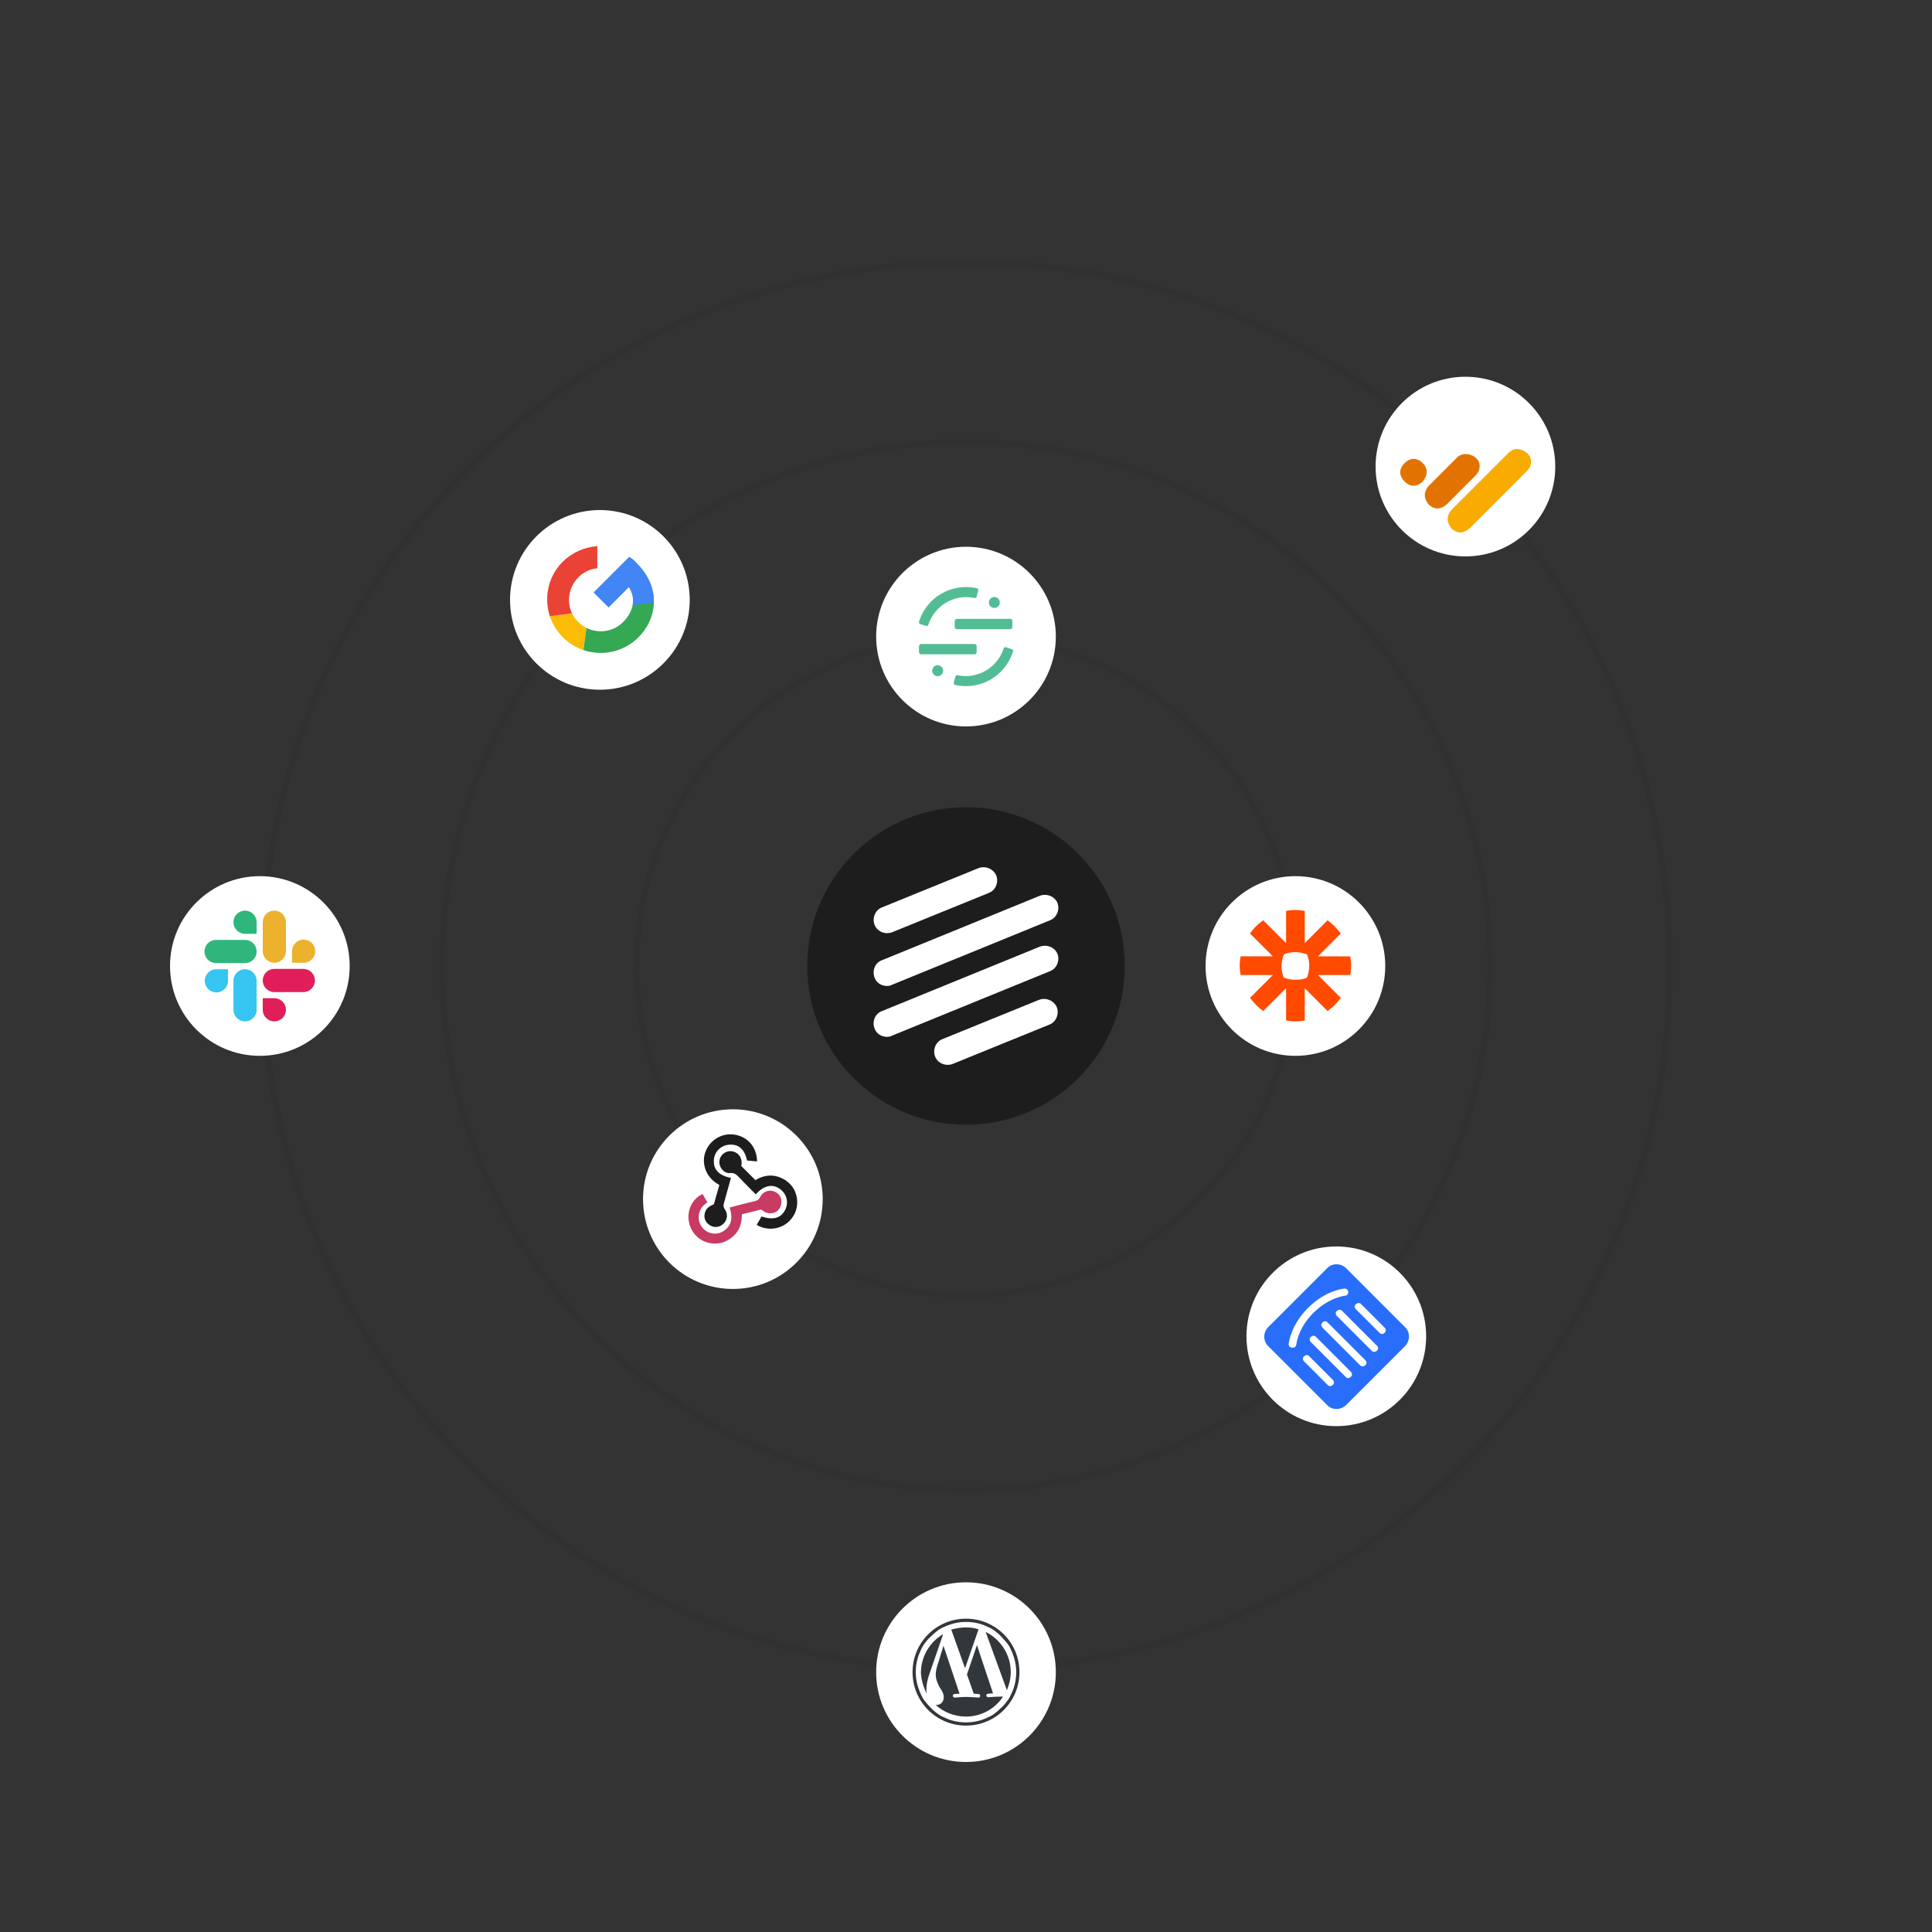 <svg version="1.1" id="feat-mock-integrations" xmlns="http://www.w3.org/2000/svg" xmlns:xlink="http://www.w3.org/1999/xlink"
	 x="0px" y="0px" viewBox="0 0 600 600" style="enable-background:new 0 0 600 600;" xml:space="preserve">
<rect x="0" y="0" width="600" height="600" fill="#333333" stroke="none"/>
<style type="text/css">
	.st0{fill:#1D1D1D;}
	.st1{fill:#FFFFFF;}
	.st2{opacity:0.1;}
	.st3{fill:#FF4A00;}
	.st4{fill:#C73A63;}
	.st5{fill:#52BD94;}
	.st6{fill-rule:evenodd;clip-rule:evenodd;fill:#52BD94;}
	.st7{fill:none;}
	.st8{fill:#286EFA;}
	.st9{clip-path:url(#SVGID_2_);fill:#FBBC05;}
	.st10{clip-path:url(#SVGID_4_);fill:#EA4335;}
	.st11{clip-path:url(#SVGID_6_);fill:#34A853;}
	.st12{clip-path:url(#SVGID_8_);fill:#4285F4;}
	.st13{fill:#32373C;}
	.st14{fill:#E01E5A;}
	.st15{fill:#36C5F0;}
	.st16{fill:#2EB67D;}
	.st17{fill:#ECB22E;}
	.st18{fill:#F8AB00;}
	.st19{fill:#E37300;}
	@keyframes rotate {
		from {transform: translate3D(0,0,0) rotate(0deg);}
		to {transform: translate3D(0,0,0) rotate(360deg);}
	}
	g#C-icons {animation: rotate 15s linear forwards infinite; transform-origin: 50% 50%;}
	g#B-icons {animation: rotate 20s linear reverse infinite; transform-origin: 50% 50%;}
	g#A-icons {animation: rotate 25s linear forwards infinite; transform-origin: 50% 50%;}
	g#content, g#A-icons, g#B-icons, g#C-icons {filter:drop-shadow(0 0 5px rgba(0,0,0,0.2));}
</style>
<g id="content">
	<circle class="st0" cx="300" cy="300" r="49.3"/>
	<g>
		<g>
			<path class="st1" d="M275.5,322c-1.7,0-3.3-0.9-3.9-2.6c-0.8-2.1,0.1-4.6,2.3-5.4l49-20c2.1-0.8,4.6,0.1,5.5,2.2
				c0.8,2.1-0.2,4.6-2.3,5.4l-49,20C276.6,321.9,276,322,275.5,322z"/>
		</g>
		<g>
			<path class="st1" d="M275.5,306.2c-1.7,0-3.3-0.9-3.9-2.6c-0.8-2.1,0.1-4.6,2.3-5.4l49-20c2.1-0.8,4.6,0.1,5.5,2.2
				c0.8,2.1-0.2,4.6-2.3,5.4l-49,20C276.6,306.1,276,306.2,275.5,306.2z"/>
		</g>
		<g>
			<path class="st1" d="M275.5,289.8c-1.7,0-3.3-1-3.9-2.6c-0.8-2.1,0.2-4.6,2.3-5.4l30-12.2c2.1-0.8,4.6,0.2,5.5,2.3
				c0.8,2.1-0.2,4.6-2.3,5.4l-30,12.2C276.6,289.7,276,289.8,275.5,289.8z"/>
		</g>
		<g>
			<path class="st1" d="M294.3,330.7c-1.7,0-3.3-1-3.9-2.6c-0.8-2.1,0.2-4.6,2.3-5.4l30-12.2c2.1-0.8,4.6,0.2,5.5,2.3
				c0.8,2.1-0.2,4.6-2.3,5.4l-30,12.2C295.4,330.6,294.9,330.7,294.3,330.7z"/>
		</g>
	</g>
</g>
<g id="one">
	<g id="A-icons">
		<g class="st2">
			<path class="st0" d="M300,403.2c-56.9,0-103.2-46.3-103.2-103.2S243.1,196.8,300,196.8S403.2,243.1,403.2,300
				S356.9,403.2,300,403.2z M300,198.6c-55.9,0-101.4,45.5-101.4,101.4S244.1,401.4,300,401.4S401.4,355.9,401.4,300
				S355.9,198.6,300,198.6z"/>
		</g>
		<g>
			<g id="icon-za">
				<circle class="st1" cx="402.3" cy="300" r="27.9"/>
				<path id="zapier" class="st3" d="M402.3,304.3c-1.3,0-2.5-0.3-3.6-0.7c-0.5-1.1-0.7-2.3-0.7-3.6l0,0c0-1.3,0.3-2.5,0.7-3.6
					c1.1-0.5,2.3-0.7,3.6-0.7l0,0c1.3,0,2.5,0.3,3.6,0.7c0.5,1.1,0.7,2.3,0.7,3.6l0,0c0,1.3-0.3,2.5-0.7,3.6
					C404.8,304.1,403.6,304.3,402.3,304.3L402.3,304.3L402.3,304.3z M405.2,316.9v-10l7.1,7.1c0.7-0.6,1.5-1.2,2.2-1.9l0,0
					c0.7-0.7,1.3-1.4,1.9-2.2l-7.1-7.1h10c0.2-0.9,0.3-1.9,0.3-2.9l0,0c0-0.9-0.1-2-0.3-2.9h-10l7.1-7.1c-0.6-0.7-1.2-1.5-1.9-2.2
					l0,0c-0.7-0.7-1.4-1.3-2.2-1.9l-7.1,7.1v-10c0,0-1.9-0.3-2.9-0.3l0,0c-0.9,0-2,0.1-2.9,0.3v10l-7.1-7.1c-1.6,1.1-3,2.5-4.1,4.1
					l7.1,7.1h-10c-0.2,0.9-0.3,1.9-0.3,2.9l0,0c0,0.9,0.1,2,0.3,2.9h10l-7.1,7.1c0.6,0.7,1.2,1.5,1.9,2.2l0,0
					c0.7,0.7,1.4,1.3,2.2,1.9l7.1-7.1v10c0.9,0.2,1.9,0.3,2.9,0.3l0,0C403.2,317.2,404.3,317.1,405.2,316.9L405.2,316.9z"/>
			</g>
			<g id="icon-wh">
				<circle class="st1" cx="227.6" cy="372.4" r="27.9"/>
				<g id="webhook">
					<path class="st4" d="M226.6,375c2.7-0.7,5.3-1.4,7.9-2c0.7-0.2,1.1-0.4,1.5-1.1c0.9-2,3.2-2.7,5-1.6c1.8,1,2.2,3.3,1,5.1
						c-1.1,1.6-3.4,1.9-5.1,0.6c-0.2-0.1-0.3-0.2-0.5-0.4c-2,0.5-3.9,1-6,1.5c0,2.8-0.7,5.2-3,7.1c-1.6,1.3-3.3,2-5.4,2
						c-3.9,0-7.2-2.7-8-6.5c-0.8-3.6,0.9-7.4,4.2-8.9c0.5,0.8,0.9,1.7,1.5,2.6c-1.6,1-2.6,2.4-2.7,4.4c-0.1,1.3,0.3,2.3,1,3.3
						c1.5,2,4.3,2.6,6.4,1.4C227.1,380.9,227.7,378.5,226.6,375L226.6,375z"/>
					<path class="st0" d="M221.7,374c0.6-2,1.1-4,1.7-6c-4.7-2.5-5.5-7.3-4.3-10.3c1.4-3.8,5.3-6,9.2-5.3c4,0.7,6.8,4,6.8,8.3
						c-1-0.1-2-0.2-3.1-0.3c-0.7-3.4-2.6-5.2-5.6-4.9c-2.5,0.2-4.6,2.2-4.7,4.8c-0.2,2.9,1.6,4.8,5.3,5.5c-0.7,2.5-1.4,5.1-2.1,7.6
						c-0.3,0.8-0.3,1.5,0.3,2.3c0.9,1.3,0.7,3.1-0.4,4.2c-1,1.1-2.6,1.5-4,0.8c-1.4-0.7-2.2-2-2-3.5c0.2-1.2,0.7-2.1,1.9-2.7
						C220.9,374.3,221.3,374.2,221.7,374L221.7,374z"/>
					<path class="st0" d="M230.2,362.1l4.4,4.4c2.1-1.3,4.5-1.8,6.9-1.1c1.9,0.6,3.4,1.6,4.6,3.2c2.1,3,2,7.3-0.5,10.1
						c-2.7,3.2-7.3,3.7-10.6,1.7c0.5-0.8,1-1.8,1.5-2.6c3.7,1.2,6.1,0.5,7.4-2.2c1.1-2.3,0.4-5-1.9-6.5c-2.3-1.5-4.8-0.9-7.3,1.8
						c-1.8-1.8-3.6-3.6-5.4-5.5c-0.7-0.7-1.3-1.2-2.5-1.1c-1.9,0.2-3.4-1.6-3.4-3.4c0-2,1.7-3.5,3.6-3.4c1.9,0.1,3.4,1.7,3.3,3.6
						C230.4,361.3,230.3,361.7,230.2,362.1L230.2,362.1z"/>
				</g>
			</g>
			<g id="icon-se_1_">
				<circle class="st1" cx="300" cy="197.7" r="27.9"/>
				<g id="segment_1_">
					<path class="st5" d="M297.1,192.2h16.7c0.3,0,0.6,0.3,0.6,0.6v2c0,0.3-0.3,0.6-0.6,0.6h-16.7c-0.3,0-0.6-0.3-0.6-0.6v-2
						C296.6,192.5,296.8,192.2,297.1,192.2z"/>
					<path class="st5" d="M286,200h16.7c0.3,0,0.6,0.3,0.6,0.6v2c0,0.3-0.3,0.6-0.6,0.6H286c-0.3,0-0.6-0.3-0.6-0.6v-2
						C285.5,200.3,285.8,200,286,200z"/>
					<path class="st6" d="M287.6,194.4c0.3,0.1,0.7-0.1,0.7-0.4c2-6,8.1-9.6,14.3-8.3c0.3,0.1,0.6-0.1,0.7-0.4l0.5-1.9
						c0.1-0.3-0.1-0.7-0.4-0.7l0,0c-7.8-1.8-15.7,2.8-18,10.4c-0.1,0.3,0.1,0.7,0.4,0.7l0,0L287.6,194.4z"/>
					<path class="st6" d="M312.4,201c-0.3-0.1-0.7,0.1-0.7,0.4c-2,6-8.1,9.6-14.3,8.3c-0.3-0.1-0.6,0.1-0.7,0.4l-0.5,1.9
						c-0.1,0.3,0.1,0.7,0.4,0.7l0,0c7.8,1.8,15.7-2.8,18-10.4c0.1-0.3-0.1-0.7-0.4-0.7l0,0L312.4,201z"/>
					<circle class="st5" cx="308.8" cy="187.1" r="1.7"/>
					<circle class="st5" cx="291.2" cy="208.3" r="1.7"/>
				</g>
			</g>
		</g>
	</g>
	<rect id="A" class="st7" width="600" height="600"/>
</g>
<g id="two">
	<g id="B-icons">
		<g class="st2">
			<path class="st0" d="M300,463.7c-90.2,0-163.7-73.5-163.7-163.7S209.8,136.3,300,136.3S463.7,209.8,463.7,300
				S390.2,463.7,300,463.7z M300,138.2c-89.2,0-161.8,72.6-161.8,161.8S210.8,461.8,300,461.8S461.8,389.2,461.8,300
				S389.2,138.2,300,138.2z"/>
		</g>
		<g>
			<g id="icon-in">
				<circle class="st1" cx="415" cy="415" r="27.9"/>
				<path id="intercom" class="st8" d="M418.1,436.3l18.2-18.2c1.7-1.7,1.7-4.4,0-6l-18.2-18.2c-1.7-1.7-4.4-1.7-6,0l-18.2,18.2
					c-1.7,1.7-1.7,4.4,0,6l18.2,18.2C413.7,438,416.4,438,418.1,436.3z M419.5,426c0.5,0.5,0.5,1.2,0,1.6c-0.5,0.5-1.2,0.5-1.6,0
					l-10.8-10.8c-0.5-0.5-0.5-1.2,0-1.6c0.5-0.5,1.2-0.5,1.6,0L419.5,426z M424,422.4c0.5,0.5,0.5,1.2,0,1.6c-0.5,0.4-1.2,0.5-1.6,0
					l-11.7-11.7c-0.5-0.5-0.5-1.2,0-1.6c0.5-0.5,1.2-0.5,1.6,0L424,422.4z M427.6,417.9c0.5,0.5,0.5,1.2,0,1.6
					c-0.5,0.4-1.2,0.5-1.6,0l-10.8-10.8c-0.5-0.5-0.5-1.2,0-1.6c0.5-0.4,1.2-0.5,1.6,0L427.6,417.9z M430,412.3
					c0.5,0.5,0.5,1.2,0,1.6c-0.5,0.5-1.2,0.5-1.6,0l-7.3-7.3c-0.5-0.5-0.5-1.2,0-1.6c0.5-0.4,1.2-0.5,1.6,0L430,412.3z M400.2,417.5
					c0-0.2,0.5-5.8,6-11.3c5.5-5.5,11-6,11.3-6c0.7-0.1,1.2,0.5,1.2,1c0.1,0.7-0.5,1.2-1,1.2c-0.1,0-4.9,0.5-9.8,5.3
					c-4.9,4.9-5.3,9.8-5.3,9.8c-0.1,0.7-0.6,1.1-1.2,1C400.6,418.6,400.2,418,400.2,417.5L400.2,417.5z M405,422.8
					c-0.5-0.5-0.5-1.2,0-1.6c0.5-0.5,1.2-0.5,1.6,0l7.3,7.3c0.5,0.5,0.5,1.2,0,1.6c-0.5,0.5-1.2,0.5-1.6,0L405,422.8z"/>
			</g>
			<g id="icon-go">
				<circle class="st1" cx="186.3" cy="186.3" r="27.9"/>
				<g id="google">
					<g>
						<g>
							<defs>
								<path id="SVGID_1_" d="M195.4,173l-11,11l4.6,4.6l6.3-6.3c2.3,3.4,1.5,7.6-1.8,10.9c-3.8,3.8-10,3.8-13.9,0s-3.8-10,0-13.9
									c1.7-1.7,3.7-2.6,5.9-2.8v-6.9c-3.9,0.3-7.7,1.9-10.7,4.8c-6.5,6.5-6.5,17,0,23.5c6.5,6.5,17,6.5,23.5,0
									c5.9-5.9,7-15.5-0.6-23C197,174.1,196.2,173.4,195.4,173z"/>
							</defs>
							<clipPath id="SVGID_2_">
								<use xlink:href="#SVGID_1_"  style="overflow:visible;"/>
							</clipPath>
							<path class="st9" d="M180.7,205.8l-13.9-13.9l16-2.1L180.7,205.8z"/>
						</g>
					</g>
					<g>
						<g>
							<defs>
								<path id="SVGID_3_" d="M195.4,173l-11,11l4.6,4.6l6.3-6.3c2.3,3.4,1.5,7.6-1.8,10.9c-3.8,3.8-10,3.8-13.9,0s-3.8-10,0-13.9
									c1.7-1.7,3.7-2.6,5.9-2.8v-6.9c-3.9,0.3-7.7,1.9-10.7,4.8c-6.5,6.5-6.5,17,0,23.5c6.5,6.5,17,6.5,23.5,0
									c5.9-5.9,7-15.5-0.6-23C197,174.1,196.2,173.4,195.4,173z"/>
							</defs>
							<clipPath id="SVGID_4_">
								<use xlink:href="#SVGID_3_"  style="overflow:visible;"/>
							</clipPath>
							<path class="st10" d="M166.8,191.9l16-2.1l0.5-7l10.7-14.9l-7.4-7.4l-25.7,25.7L166.8,191.9z"/>
						</g>
					</g>
					<g>
						<g>
							<defs>
								<path id="SVGID_5_" d="M195.4,173l-11,11l4.6,4.6l6.3-6.3c2.3,3.4,1.5,7.6-1.8,10.9c-3.8,3.8-10,3.8-13.9,0s-3.8-10,0-13.9
									c1.7-1.7,3.7-2.6,5.9-2.8v-6.9c-3.9,0.3-7.7,1.9-10.7,4.8c-6.5,6.5-6.5,17,0,23.5c6.5,6.5,17,6.5,23.5,0
									c5.9-5.9,7-15.5-0.6-23C197,174.1,196.2,173.4,195.4,173z"/>
							</defs>
							<clipPath id="SVGID_6_">
								<use xlink:href="#SVGID_5_"  style="overflow:visible;"/>
							</clipPath>
							<path class="st11" d="M180.7,205.8l3.7-28.3l4.7-3.7l-2.6-13.4l25.7,25.7l-25.7,25.6L180.7,205.8z"/>
						</g>
					</g>
					<g>
						<g>
							<defs>
								<path id="SVGID_7_" d="M195.4,173l-11,11l4.6,4.6l6.3-6.3c2.3,3.4,1.5,7.6-1.8,10.9c-3.8,3.8-10,3.8-13.9,0s-3.8-10,0-13.9
									c1.7-1.7,3.7-2.6,5.9-2.8v-6.9c-3.9,0.3-7.7,1.9-10.7,4.8c-6.5,6.5-6.5,17,0,23.5c6.5,6.5,17,6.5,23.5,0
									c5.9-5.9,7-15.5-0.6-23C197,174.1,196.2,173.4,195.4,173z"/>
							</defs>
							<clipPath id="SVGID_8_">
								<use xlink:href="#SVGID_7_"  style="overflow:visible;"/>
							</clipPath>
							<path class="st12" d="M212.2,186l-29.4,3.7l-3.7,0.6l13.4-24L212.2,186z"/>
						</g>
					</g>
				</g>
			</g>
		</g>
	</g>
	<rect id="B" class="st7" width="600" height="600"/>
</g>
<g id="three">
	<g id="C-icons">
		<g class="st2">
			<path class="st0" d="M300,519.5c-58.6,0-113.7-22.8-155.2-64.3S80.5,358.6,80.5,300s22.8-113.7,64.3-155.2S241.4,80.5,300,80.5
				s113.7,22.8,155.2,64.3s64.3,96.6,64.3,155.2s-22.8,113.7-64.3,155.2S358.6,519.5,300,519.5z M300,82.4
				c-58.1,0-112.8,22.6-153.9,63.7S82.4,241.9,82.4,300s22.6,112.8,63.7,153.9s95.8,63.7,153.9,63.7s112.8-22.6,153.9-63.7
				s63.7-95.8,63.7-153.9S495,187.2,453.9,146.1S358.1,82.4,300,82.4z"/>
		</g>
		<g id="icon-wp">
			<circle class="st1" cx="300" cy="519.3" r="27.9"/>
			<g id="wp">
				<path class="st13" d="M300,534.9c-2.1,0-4.2-0.4-6-1.2c-0.9-0.4-1.9-0.8-2.7-1.4c-0.8-0.6-1.6-1.2-2.3-2c-0.7-0.7-1.4-1.5-2-2.3
					c-0.6-0.8-1-1.8-1.4-2.7c-0.8-2-1.2-4-1.2-6c0-2.1,0.4-4.2,1.2-6c0.4-0.9,0.8-1.9,1.4-2.7c0.6-0.8,1.2-1.6,2-2.3
					c0.7-0.7,1.5-1.4,2.3-2c0.8-0.6,1.8-1,2.7-1.4c2-0.8,4-1.2,6-1.2c2.1,0,4.2,0.4,6,1.2c0.9,0.4,1.9,0.8,2.7,1.4
					c0.8,0.6,1.6,1.2,2.3,2s1.4,1.5,2,2.3c0.6,0.8,1,1.8,1.4,2.7c0.8,2,1.2,4,1.2,6c0,2.1-0.4,4.2-1.2,6c-0.4,0.9-0.8,1.9-1.4,2.7
					c-0.6,0.8-1.2,1.6-2,2.3c-0.7,0.7-1.5,1.4-2.3,2c-0.8,0.6-1.8,1-2.7,1.4C304.2,534.5,302.1,534.9,300,534.9 M300,535.9
					c9.2,0,16.6-7.4,16.6-16.6s-7.4-16.6-16.6-16.6s-16.6,7.4-16.6,16.6S290.8,535.9,300,535.9L300,535.9z"/>
				<path class="st13" d="M313.9,519.3c0-5.5-3.2-10.2-7.8-12.5l6.6,18.1C313.4,523.3,313.9,521.3,313.9,519.3z M290.6,520
					c0,1.7,0.7,2.9,1.1,3.8c0.7,1.1,1.4,2.1,1.4,3.3c0,1.3-0.9,2.4-2.3,2.4c-0.1,0-0.1,0-0.2,0c2.4,2.2,5.8,3.6,9.4,3.6
					c4.8,0,9.1-2.5,11.5-6.2c-0.3,0-0.7,0-0.9,0c-1.5,0-3.7,0.2-3.7,0.2c-0.7,0-0.8-1-0.1-1.1c0,0,0.7-0.1,1.6-0.1l-5-15l-3.1,9.1
					l2.1,6c0.7,0,1.5,0.1,1.5,0.1c0.7,0,0.7,1.2-0.1,1.1c0,0-2.3-0.2-3.6-0.2c-1.5,0-3.7,0.2-3.7,0.2c-0.7,0-0.8-1-0.1-1.1
					c0,0,0.7-0.1,1.6-0.1l-5-14.9l-1.4,4.6C291,517.4,290.6,518.8,290.6,520z M299.7,518.1l4.2-12.1c-1.2-0.4-2.5-0.6-3.9-0.6
					c-1.6,0-3.2,0.3-4.6,0.7c0,0.1,0.1,0.1,0.1,0.2L299.7,518.1z M287.8,526c-0.1-0.5-0.1-0.9-0.1-1.4c0-1.4,0.3-3,1-4.9l4.2-12.2
					c-4.1,2.4-6.9,6.9-6.9,12C286.1,521.7,286.8,524,287.8,526z"/>
			</g>
		</g>
		<g id="icon-sl">
			<circle class="st1" cx="80.7" cy="300" r="27.9"/>
			<g id="slack">
				<path class="st14" d="M85.2,310c2,0,3.6,1.6,3.6,3.6c0,2-1.6,3.6-3.6,3.6c-2,0-3.6-1.6-3.6-3.6V310H85.2z"/>
				<path class="st14" d="M85.2,308.1c-2,0-3.6-1.6-3.6-3.6s1.6-3.6,3.6-3.6h9c2,0,3.6,1.6,3.6,3.6c0,2-1.6,3.6-3.6,3.6H85.2z"/>
				<path class="st15" d="M70.8,304.6c0,2-1.6,3.6-3.6,3.6c-2,0-3.6-1.6-3.6-3.6c0-2,1.6-3.6,3.6-3.6h3.6V304.6z"/>
				<path class="st15" d="M72.5,304.6c0-2,1.6-3.6,3.6-3.6c2,0,3.6,1.6,3.6,3.6v9c0,2-1.6,3.6-3.6,3.6c-2,0-3.6-1.6-3.6-3.6V304.6z"
					/>
				<path class="st16" d="M76.1,290c-2,0-3.6-1.6-3.6-3.6s1.6-3.6,3.6-3.6c2,0,3.6,1.6,3.6,3.6v3.6H76.1z"/>
				<path class="st16" d="M76.1,291.9c2,0,3.6,1.6,3.6,3.6c0,2-1.6,3.6-3.6,3.6h-9c-2,0-3.6-1.6-3.6-3.6c0-2,1.6-3.6,3.6-3.6H76.1z"
					/>
				<g>
					<path class="st17" d="M90.7,295.4c0-2,1.6-3.6,3.6-3.6c2,0,3.6,1.6,3.6,3.6c0,2-1.6,3.6-3.6,3.6h-3.6V295.4z"/>
					<path class="st17" d="M88.8,295.4c0,2-1.6,3.6-3.6,3.6c-2,0-3.6-1.6-3.6-3.6v-9c0-2,1.6-3.6,3.6-3.6c2,0,3.6,1.6,3.6,3.6V295.4
						z"/>
				</g>
			</g>
		</g>
		<g id="icon-ga">
			<circle class="st1" cx="455.1" cy="144.9" r="27.9"/>
			<g id="ga" transform="matrix(3.549,0,0,3.549,-174.949,-339.18)">
				<path id="path3806" class="st18" d="M181.3,135.2l-4.9,4.9c-0.6,0.6-0.5,1.2-0.1,1.7c0.4,0.4,1,0.6,1.7-0.1l4.9-4.9
					c0.5-0.5,0.5-1.2,0-1.6C182.4,134.8,181.8,134.7,181.3,135.2z"/>
				<path id="path3808" class="st19" d="M176.8,135.6l-2.4,2.4c-0.6,0.6-0.5,1.2-0.1,1.7c0.4,0.4,1,0.6,1.7-0.1l2.4-2.4
					c0.5-0.5,0.5-1.2,0-1.6C177.9,135.2,177.2,135.2,176.8,135.6L176.8,135.6z"/>
				<path id="path3810" class="st19" d="M173.8,137.7c-0.5,0.5-1.1,0.5-1.6,0s-0.5-1.1,0-1.6s1.1-0.5,1.6,0S174.2,137.2,173.8,137.7
					"/>
			</g>
		</g>
	</g>
	<rect id="C" class="st7" width="600" height="600"/>
</g>
</svg>

